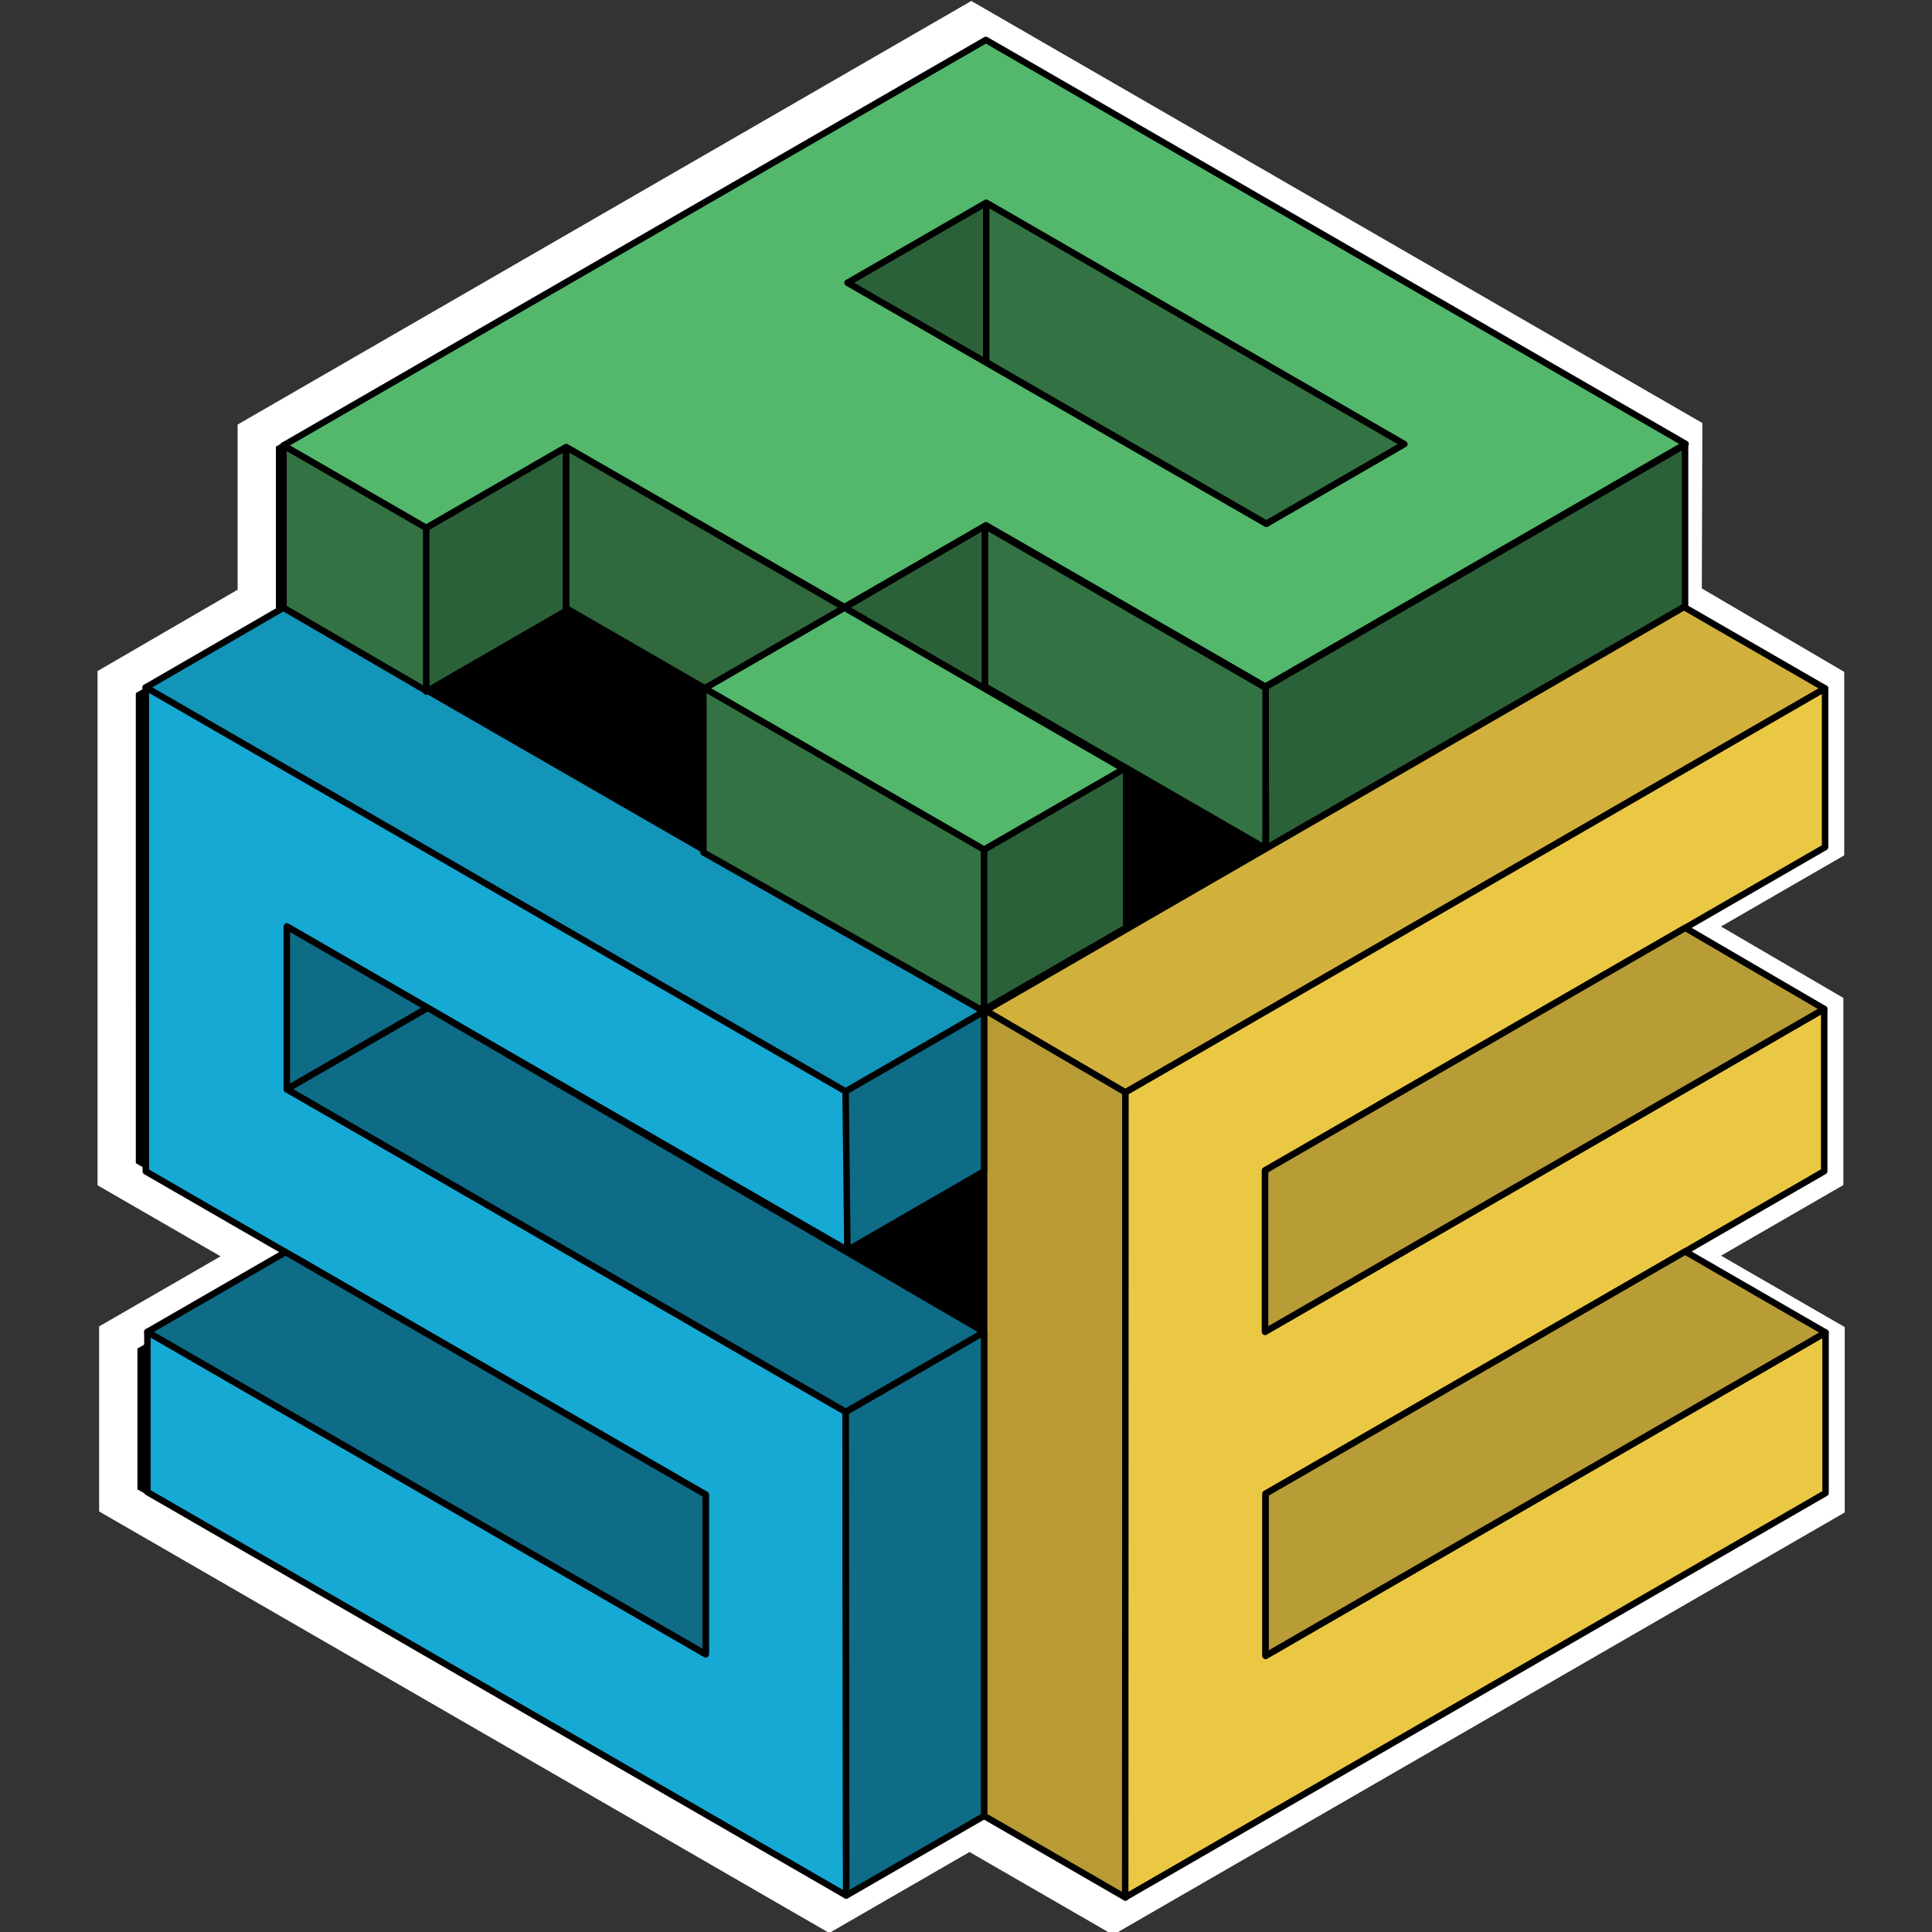 <?xml version="1.0" encoding="UTF-8" standalone="no"?>
<!-- Created with Inkscape (http://www.inkscape.org/) -->

<svg
   xmlns:dc="http://purl.org/dc/elements/1.1/"
   xmlns:cc="http://creativecommons.org/ns#"
   xmlns:rdf="http://www.w3.org/1999/02/22-rdf-syntax-ns#"
   xmlns:svg="http://www.w3.org/2000/svg"
   xmlns="http://www.w3.org/2000/svg"
   xmlns:sodipodi="http://sodipodi.sourceforge.net/DTD/sodipodi-0.dtd"
   xmlns:inkscape="http://www.inkscape.org/namespaces/inkscape"
   width="30mm"
   height="30mm"
   viewBox="0 0 106.299 106.299"
   id="svg3488"
   version="1.1"
   inkscape:version="0.91 r13725"
   sodipodi:docname="rse-logo.svg">
  <rect x="0" y="0" width="106.299" height="106.299" fill="#333333" stroke="none"/>
  <defs
     id="defs3490" />
  <sodipodi:namedview
     id="base"
     pagecolor="#ffffff"
     bordercolor="#666666"
     borderopacity="1.0"
     inkscape:pageopacity="0.0"
     inkscape:pageshadow="2"
     inkscape:zoom="5.6"
     inkscape:cx="78.059227"
     inkscape:cy="61.759031"
     inkscape:document-units="px"
     inkscape:current-layer="layer2"
     showgrid="false"
     inkscape:window-width="2560"
     inkscape:window-height="1547"
     inkscape:window-x="1200"
     inkscape:window-y="564"
     inkscape:window-maximized="1" />
  <g
     inkscape:label="Layer 1"
     inkscape:groupmode="layer"
     id="layer1"
     transform="translate(0,-946.063)" />
  <g
     inkscape:groupmode="layer"
     id="layer2"
     inkscape:label="Layer 2"
     transform="translate(0,-425.197)">
    <g
       id="g3395"
       transform="matrix(0.398,0,0,0.398,-230.852,370.721)">
      <path
         style="fill:#000000;stroke:#ffffff;stroke-width:5.292;stroke-linecap:square;stroke-linejoin:miter;stroke-miterlimit:4;stroke-dasharray:none;stroke-opacity:1"
         d="m 596.159,231.168 19.367,-11.248 0,-22.826 98.78,-57.031 98.414,56.819 -0.08,22.852 19.692,11.538 0,22.32 -19.66,11.351 19.539,11.405 0,22.824 -19.553,11.289 19.744,11.399 0,22.572 -98.499,56.868 -19.844,-11.457 -19.391,11.195 -98.288,-56.746 0,-22.523 19.435,-11.22 -19.655,-11.348 z"
         id="path3391"
         inkscape:connector-curvature="0"
         inkscape:export-xdpi="150"
         inkscape:export-ydpi="150" />
      <g
         id="use3393"
         style="stroke:#000000;stroke-width:2.999;stroke-linejoin:round;stroke-miterlimit:4;stroke-dasharray:none"
         transform="matrix(0.298,0,0,0.298,-1425.208,31.999)">
        <path
           inkscape:export-ydpi="150"
           inkscape:export-xdpi="150"
           inkscape:connector-curvature="0"
           id="path2364"
           d="m 7122.142,483.112 64.351,-37.153 0,74.187 z"
           style="fill:#2b6138;fill-opacity:1;stroke:#000000;stroke-width:2.999;stroke-linecap:butt;stroke-linejoin:round;stroke-miterlimit:4;stroke-dasharray:none;stroke-opacity:1" />
        <path
           inkscape:export-ydpi="150"
           inkscape:export-xdpi="150"
           inkscape:connector-curvature="0"
           id="path2366"
           d="m 7186.493,445.959 193.987,111.998 -64.039,36.973 -129.947,-75.025 z"
           style="fill:#337343;fill-opacity:1;stroke:#000000;stroke-width:2.999;stroke-linecap:butt;stroke-linejoin:round;stroke-miterlimit:4;stroke-dasharray:none;stroke-opacity:1" />
        <path
           inkscape:export-ydpi="150"
           inkscape:export-xdpi="150"
           style="fill:#1395ba;fill-opacity:1;stroke:#000000;stroke-width:2.999;stroke-linecap:butt;stroke-linejoin:round;stroke-miterlimit:4;stroke-dasharray:none;stroke-opacity:1"
           d="m 6796.515,670.875 64,-37.031 325,187.282 -64,37.934 z"
           id="path2368"
           inkscape:connector-curvature="0"
           sodipodi:nodetypes="ccccc" />
        <path
           inkscape:export-ydpi="150"
           inkscape:export-xdpi="150"
           style="fill:#337343;fill-opacity:1;stroke:#000000;stroke-width:2.995;stroke-linecap:butt;stroke-linejoin:round;stroke-miterlimit:4;stroke-dasharray:none;stroke-opacity:1"
           d="m 6860.515,633.845 0,-75.288 66.5,38.394 0,75.635 z"
           id="path2370"
           inkscape:connector-curvature="0" />
        <path
           inkscape:export-ydpi="150"
           inkscape:export-xdpi="150"
           style="fill:#2b6138;fill-opacity:1;stroke:#000000;stroke-width:2.999;stroke-linecap:butt;stroke-linejoin:round;stroke-miterlimit:4;stroke-dasharray:none;stroke-opacity:1"
           d="m 6927.015,672.585 64.613,-37.304 0,-75.985 -64.916,37.479 0,76.013 z"
           id="path2372"
           inkscape:connector-curvature="0" />
        <path
           inkscape:export-ydpi="150"
           inkscape:export-xdpi="150"
           style="fill:#2f693d;fill-opacity:1;stroke:#000000;stroke-width:2.999;stroke-linecap:butt;stroke-linejoin:round;stroke-miterlimit:4;stroke-dasharray:none;stroke-opacity:1"
           d="m 6991.627,559.296 129.119,74.547 -64.787,37.405 -64.332,-37.142 z"
           id="path2374"
           inkscape:connector-curvature="0" />
        <path
           inkscape:export-ydpi="150"
           inkscape:export-xdpi="150"
           style="fill:#337343;fill-opacity:1;stroke:#000000;stroke-width:2.999;stroke-linecap:butt;stroke-linejoin:round;stroke-miterlimit:4;stroke-dasharray:none;stroke-opacity:1"
           d="m 7055.307,747.361 0,-76.489 130.208,75.175 0,75.08 z"
           id="path2376"
           inkscape:connector-curvature="0" />
        <path
           inkscape:export-ydpi="150"
           inkscape:export-xdpi="150"
           inkscape:connector-curvature="0"
           id="path2378"
           d="m 7185.515,746.047 65.907,-38.051 0,74.268 -65.907,38.051 z"
           style="fill:#2b6138;fill-opacity:1;stroke:#000000;stroke-width:2.999;stroke-linecap:butt;stroke-linejoin:round;stroke-miterlimit:4;stroke-dasharray:none;stroke-opacity:1" />
        <path
           inkscape:export-ydpi="150"
           inkscape:export-xdpi="150"
           inkscape:connector-curvature="0"
           id="path2380"
           d="m 7316.067,670.673 194.612,-112.359 0,74.921 -194.407,112.241 z"
           style="fill:#2b6138;fill-opacity:1;stroke:#000000;stroke-width:2.999;stroke-linecap:butt;stroke-linejoin:round;stroke-miterlimit:4;stroke-dasharray:none;stroke-opacity:1" />
        <path
           inkscape:export-ydpi="150"
           inkscape:export-xdpi="150"
           inkscape:connector-curvature="0"
           id="path2382"
           d="m 7120.747,633.843 65.176,37.63 0,-75.605 z"
           style="fill:#2b6138;fill-opacity:1;stroke:#000000;stroke-width:2.999;stroke-linecap:butt;stroke-linejoin:round;stroke-miterlimit:4;stroke-dasharray:none;stroke-opacity:1" />
        <path
           inkscape:export-ydpi="150"
           inkscape:export-xdpi="150"
           inkscape:connector-curvature="0"
           id="path2384"
           d="m 7185.923,595.868 130.145,75.139 0,74.496 -130.145,-75.139 z"
           style="fill:#337343;fill-opacity:1;stroke:#000000;stroke-width:2.999;stroke-linecap:butt;stroke-linejoin:round;stroke-miterlimit:4;stroke-dasharray:none;stroke-opacity:1" />
        <path
           inkscape:export-ydpi="150"
           inkscape:export-xdpi="150"
           inkscape:connector-curvature="0"
           id="path2386"
           d="m 7185.515,821.127 65.298,37.7 324.818,-187.534 -65.435,-37.779 z"
           style="fill:#d1b13c;fill-opacity:1;stroke:#000000;stroke-width:2.999;stroke-linecap:butt;stroke-linejoin:round;stroke-miterlimit:4;stroke-dasharray:none;stroke-opacity:1" />
        <path
           inkscape:export-ydpi="150"
           inkscape:export-xdpi="150"
           inkscape:connector-curvature="0"
           id="path2388"
           d="m 7185.515,820.315 0,374.014 65.563,37.853 0,-373.508 z"
           style="fill:#b89b35;fill-opacity:1;stroke:#000000;stroke-width:2.999;stroke-linecap:butt;stroke-linejoin:round;stroke-miterlimit:4;stroke-dasharray:none;stroke-opacity:1" />
        <path
           inkscape:export-ydpi="150"
           inkscape:export-xdpi="150"
           inkscape:connector-curvature="0"
           id="path2390"
           d="m 7251.078,858.674 324.553,-187.381 0,73.622 -259.776,149.982 0,74.828 259.376,-149.751 0,75.283 -259.131,149.61 0,75.2 259.76,-149.973 0,74.451 -324.891,187.576 z"
           style="fill:#ebc844;fill-opacity:1;stroke:#000000;stroke-width:2.999;stroke-linecap:butt;stroke-linejoin:round;stroke-miterlimit:4;stroke-dasharray:none;stroke-opacity:1" />
        <path
           inkscape:export-ydpi="150"
           inkscape:export-xdpi="150"
           inkscape:connector-curvature="0"
           id="path2392"
           d="m 7575.231,819.973 -259.376,149.751 0,-74.828 194.928,-112.541 z"
           style="fill:#b89c35;fill-opacity:1;stroke:#000000;stroke-width:2.999;stroke-linecap:butt;stroke-linejoin:round;stroke-miterlimit:4;stroke-dasharray:none;stroke-opacity:1" />
        <path
           inkscape:export-ydpi="150"
           inkscape:export-xdpi="150"
           inkscape:connector-curvature="0"
           id="path2394"
           d="m 7575.86,970.093 -65.125,-37.6 -194.635,112.373 0,75.2 z"
           style="fill:#b89c35;fill-opacity:1;stroke:#000000;stroke-width:2.999;stroke-linecap:butt;stroke-linejoin:round;stroke-miterlimit:4;stroke-dasharray:none;stroke-opacity:1" />
        <path
           inkscape:export-ydpi="150"
           inkscape:export-xdpi="150"
           inkscape:connector-curvature="0"
           id="path2396"
           d="m 7121.556,1231.256 -324.194,-187.173 0,-74.291 258.99,149.528 0,-74.02 -259.717,-149.948 0,-224.546 325.478,187.915 0,73.163 -260.068,-150.15 0,75.479 259.273,149.691 z"
           style="fill:#15a9d4;fill-opacity:1;stroke:#000000;stroke-width:2.999;stroke-linecap:butt;stroke-linejoin:round;stroke-miterlimit:4;stroke-dasharray:none;stroke-opacity:1" />
        <path
           inkscape:export-ydpi="150"
           inkscape:export-xdpi="150"
           inkscape:connector-curvature="0"
           id="path2398"
           d="m 6797.362,969.792 64.103,-37.01 194.887,112.518 0,74.02 z"
           style="fill:#0e6c87;fill-opacity:1;stroke:#000000;stroke-width:2.999;stroke-linecap:butt;stroke-linejoin:round;stroke-miterlimit:4;stroke-dasharray:none;stroke-opacity:1" />
        <path
           inkscape:export-ydpi="150"
           inkscape:export-xdpi="150"
           inkscape:connector-curvature="0"
           id="path2400"
           d="m 6862.044,857.213 0,-75.479 65.367,37.739 z"
           style="fill:#0e6c87;fill-opacity:1;stroke:#000000;stroke-width:2.999;stroke-linecap:butt;stroke-linejoin:round;stroke-miterlimit:4;stroke-dasharray:none;stroke-opacity:1" />
        <path
           inkscape:export-ydpi="150"
           inkscape:export-xdpi="150"
           style="fill:#0e6c87;fill-opacity:1;stroke:#000000;stroke-width:2.999;stroke-linecap:butt;stroke-linejoin:round;stroke-miterlimit:4;stroke-dasharray:none;stroke-opacity:1"
           d="m 7121.317,1006.904 64.198,-37.064 0,224.489 -63.959,36.927 z"
           id="path2402"
           inkscape:connector-curvature="0" />
        <path
           inkscape:export-ydpi="150"
           inkscape:export-xdpi="150"
           style="fill:#0e6c87;fill-opacity:1;stroke:#000000;stroke-width:2.999;stroke-linecap:butt;stroke-linejoin:round;stroke-miterlimit:4;stroke-dasharray:none;stroke-opacity:1"
           d="m 7121.317,1006.904 -259.273,-149.691 65.367,-37.739 258.104,150.366 z"
           id="path2404"
           inkscape:connector-curvature="0" />
        <path
           inkscape:export-ydpi="150"
           inkscape:export-xdpi="150"
           style="fill:#0e6c87;fill-opacity:1;stroke:#000000;stroke-width:2.999;stroke-linecap:butt;stroke-linejoin:round;stroke-miterlimit:4;stroke-dasharray:none;stroke-opacity:1"
           d="m 7122.112,931.884 63.403,-36.605 0,-74.152 -64.258,37.1 z"
           id="path2406"
           inkscape:connector-curvature="0" />
        <path
           inkscape:export-ydpi="150"
           inkscape:export-xdpi="150"
           sodipodi:nodetypes="ccccccccccccccccccccccccc"
           inkscape:connector-curvature="0"
           style="fill:#53b86c;fill-opacity:1;stroke:#000000;stroke-width:2.995;stroke-linecap:butt;stroke-linejoin:round;stroke-miterlimit:4;stroke-dasharray:none;stroke-opacity:1"
           d="m 7186.333,370.446 -118.015,68.136 -207.805,119.976 66.197,38.219 64.916,-37.478 129.074,74.228 65.688,-37.926 129.594,74.82 194.961,-112.561 z m -65.633,263.08 -0.254,0.146 0.299,0.172 0.256,-0.146 z m 0.045,0.318 -64.787,37.406 129.557,74.797 64.787,-37.404 z m 65.748,-187.885 193.986,112 -64.039,36.973 -194.299,-111.818 z"
           id="path2408" />
      </g>
    </g>
  </g>
</svg>
